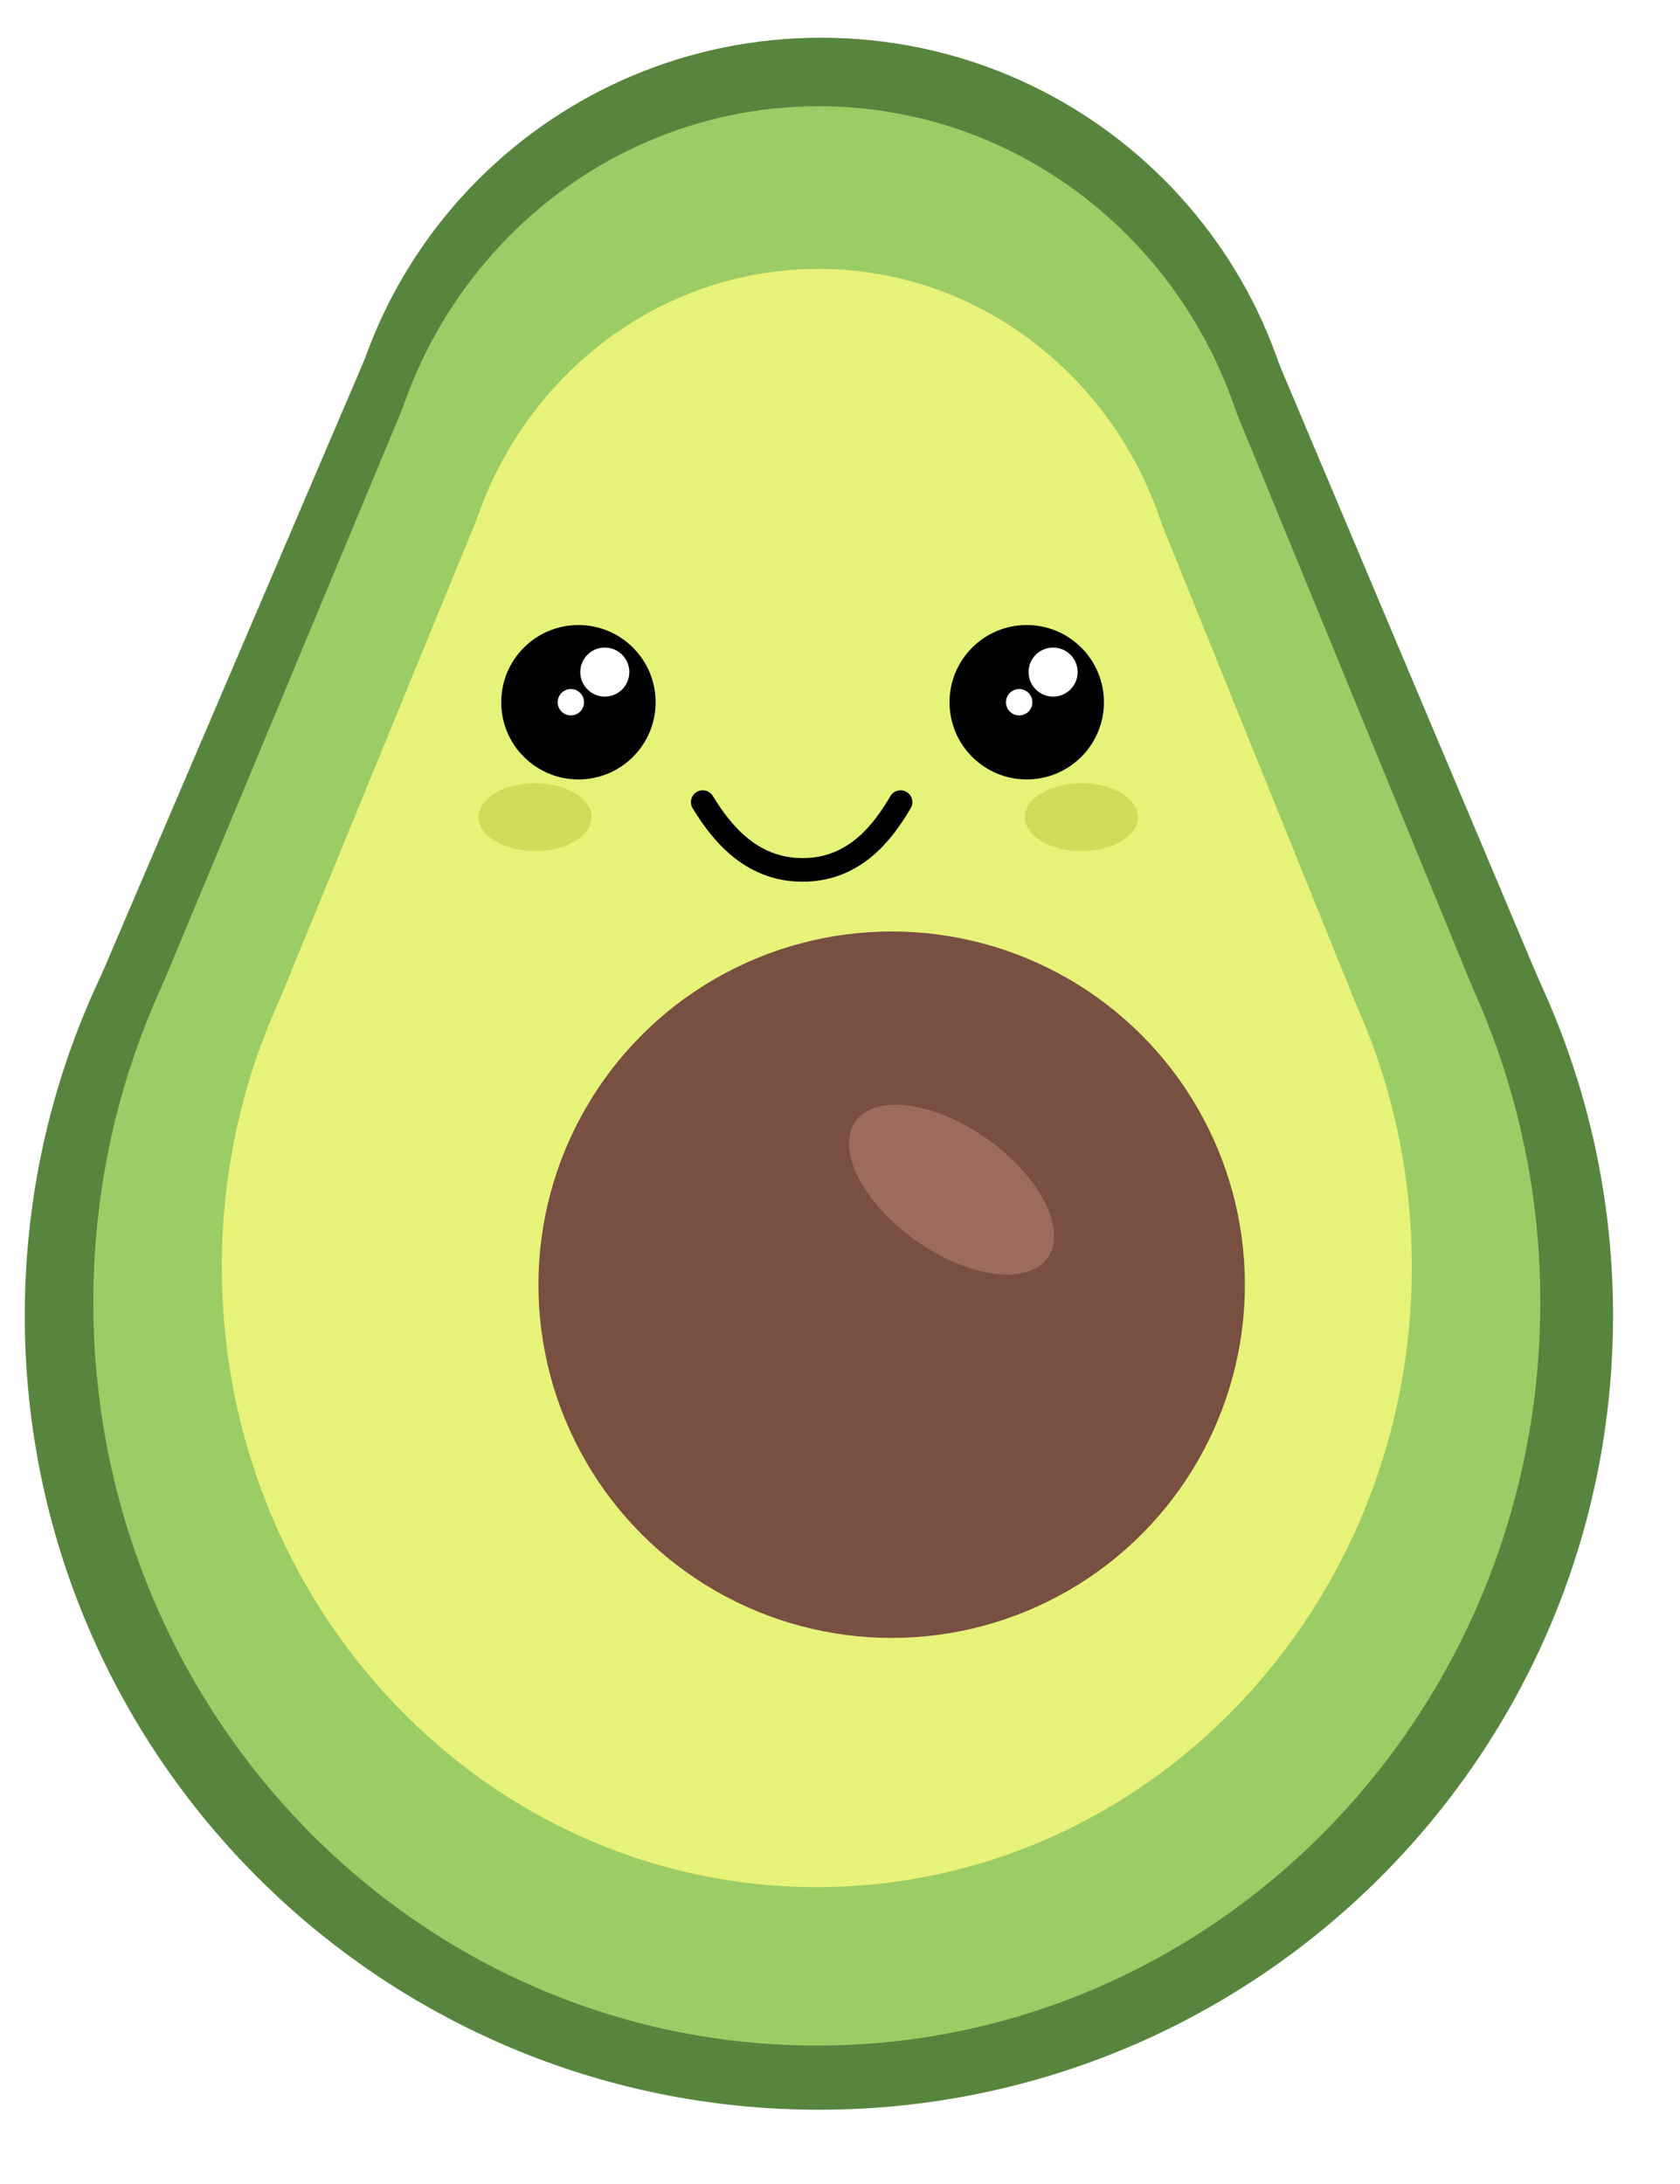 <svg width="20" height="26" viewBox="0 0 20 26" fill="none" xmlns="http://www.w3.org/2000/svg">
<g id="avocado" clip-path="url(#clip0_1201_376)">
<g id="Vector">
<path d="M19.203 15.662C19.203 20.884 14.971 25.116 9.749 25.116C4.528 25.116 0.295 20.884 0.295 15.662C0.295 10.441 4.528 6.208 9.749 6.208C14.971 6.208 19.203 10.441 19.203 15.662Z" fill="#58853E"/>
<path d="M14.922 3.609H4.627L1.009 12.069H18.49L14.922 3.609Z" fill="#58853E"/>
<path d="M15.534 6.183C15.534 9.349 12.956 11.916 9.775 11.916C6.594 11.916 4.016 9.349 4.016 6.183C4.016 3.016 6.594 0.449 9.775 0.449C12.956 0.449 15.534 3.016 15.534 6.183Z" fill="#58853E"/>
</g>
<g id="Vector_2">
<path d="M18.337 15.503C18.337 20.39 14.481 24.352 9.724 24.352C4.967 24.352 1.111 20.39 1.111 15.503C1.111 10.616 4.967 6.655 9.724 6.655C14.481 6.655 18.337 10.616 18.337 15.503Z" fill="#9CCC65"/>
<path d="M14.437 4.222H5.058L1.761 12.14H17.687L14.437 4.222Z" fill="#9CCC65"/>
<path d="M14.994 6.631C14.994 9.595 12.645 11.997 9.747 11.997C6.849 11.997 4.5 9.595 4.5 6.631C4.5 3.667 6.849 1.265 9.747 1.265C12.645 1.265 14.994 3.667 14.994 6.631Z" fill="#9CCC65"/>
</g>
<g id="Vector_3">
<path d="M16.808 15.082C16.808 19.16 13.636 22.466 9.724 22.466C5.812 22.466 2.64 19.16 2.64 15.082C2.64 11.005 5.812 7.699 9.724 7.699C13.636 7.699 16.808 11.005 16.808 15.082Z" fill="#E7F278"/>
<path d="M13.6 5.669H5.886L3.175 12.276H16.273L13.6 5.669Z" fill="#E7F278"/>
<path d="M14.059 7.679C14.059 10.152 12.126 12.157 9.743 12.157C7.36 12.157 5.428 10.152 5.428 7.679C5.428 5.206 7.36 3.201 9.743 3.201C12.126 3.201 14.059 5.206 14.059 7.679Z" fill="#E7F278"/>
</g>
<g id="Ellipse 97" filter="url(#filter0_i_1201_376)">
<circle cx="9.698" cy="16.415" r="4.205" fill="#784F41"/>
</g>
<g id="face">
<g id="Group 34">
<g id="Group 32">
<circle id="Ellipse 98" cx="6.886" cy="8.36" r="0.919" fill="black"/>
<g id="Group 31">
<circle id="Ellipse 99" cx="7.2" cy="8.001" r="0.292" fill="white"/>
<circle id="Ellipse 100" cx="6.796" cy="8.36" r="0.157" fill="white"/>
</g>
</g>
<g id="Group 33">
<circle id="Ellipse 98_2" cx="12.223" cy="8.36" r="0.919" fill="black"/>
<g id="Group 31_2">
<circle id="Ellipse 99_2" cx="12.537" cy="8.001" r="0.292" fill="white"/>
<circle id="Ellipse 100_2" cx="12.133" cy="8.36" r="0.157" fill="white"/>
</g>
</g>
<path id="Vector 47" d="M8.366 9.549C8.576 9.892 8.927 10.356 9.555 10.356C10.183 10.356 10.519 9.892 10.721 9.549" stroke="black" stroke-width="0.281" stroke-linecap="round"/>
</g>
<ellipse id="Ellipse 101" cx="6.37" cy="9.728" rx="0.673" ry="0.404" fill="#D0DC5A"/>
<ellipse id="Ellipse 102" cx="12.874" cy="9.728" rx="0.673" ry="0.404" fill="#D0DC5A"/>
</g>
<ellipse id="Ellipse 103" cx="11.327" cy="14.163" rx="1.402" ry="0.739" transform="rotate(35.407 11.327 14.163)" fill="#9B6B5E"/>
</g>
<defs>
<filter id="filter0_i_1201_376" x="5.494" y="12.21" width="8.409" height="8.409" filterUnits="userSpaceOnUse" color-interpolation-filters="sRGB">
<feFlood flood-opacity="0" result="BackgroundImageFix"/>
<feBlend mode="normal" in="SourceGraphic" in2="BackgroundImageFix" result="shape"/>
<feColorMatrix in="SourceAlpha" type="matrix" values="0 0 0 0 0 0 0 0 0 0 0 0 0 0 0 0 0 0 127 0" result="hardAlpha"/>
<feOffset dx="0.917" dy="-1.121"/>
<feComposite in2="hardAlpha" operator="arithmetic" k2="-1" k3="1"/>
<feColorMatrix type="matrix" values="0 0 0 0 0.212 0 0 0 0 0.054 0 0 0 0 0 0 0 0 0.3 0"/>
<feBlend mode="normal" in2="shape" result="effect1_innerShadow_1201_376"/>
</filter>
<clipPath id="clip0_1201_376">
<rect width="18.908" height="24.667" fill="white" transform="translate(0.295 0.449)"/>
</clipPath>
</defs>
</svg>
